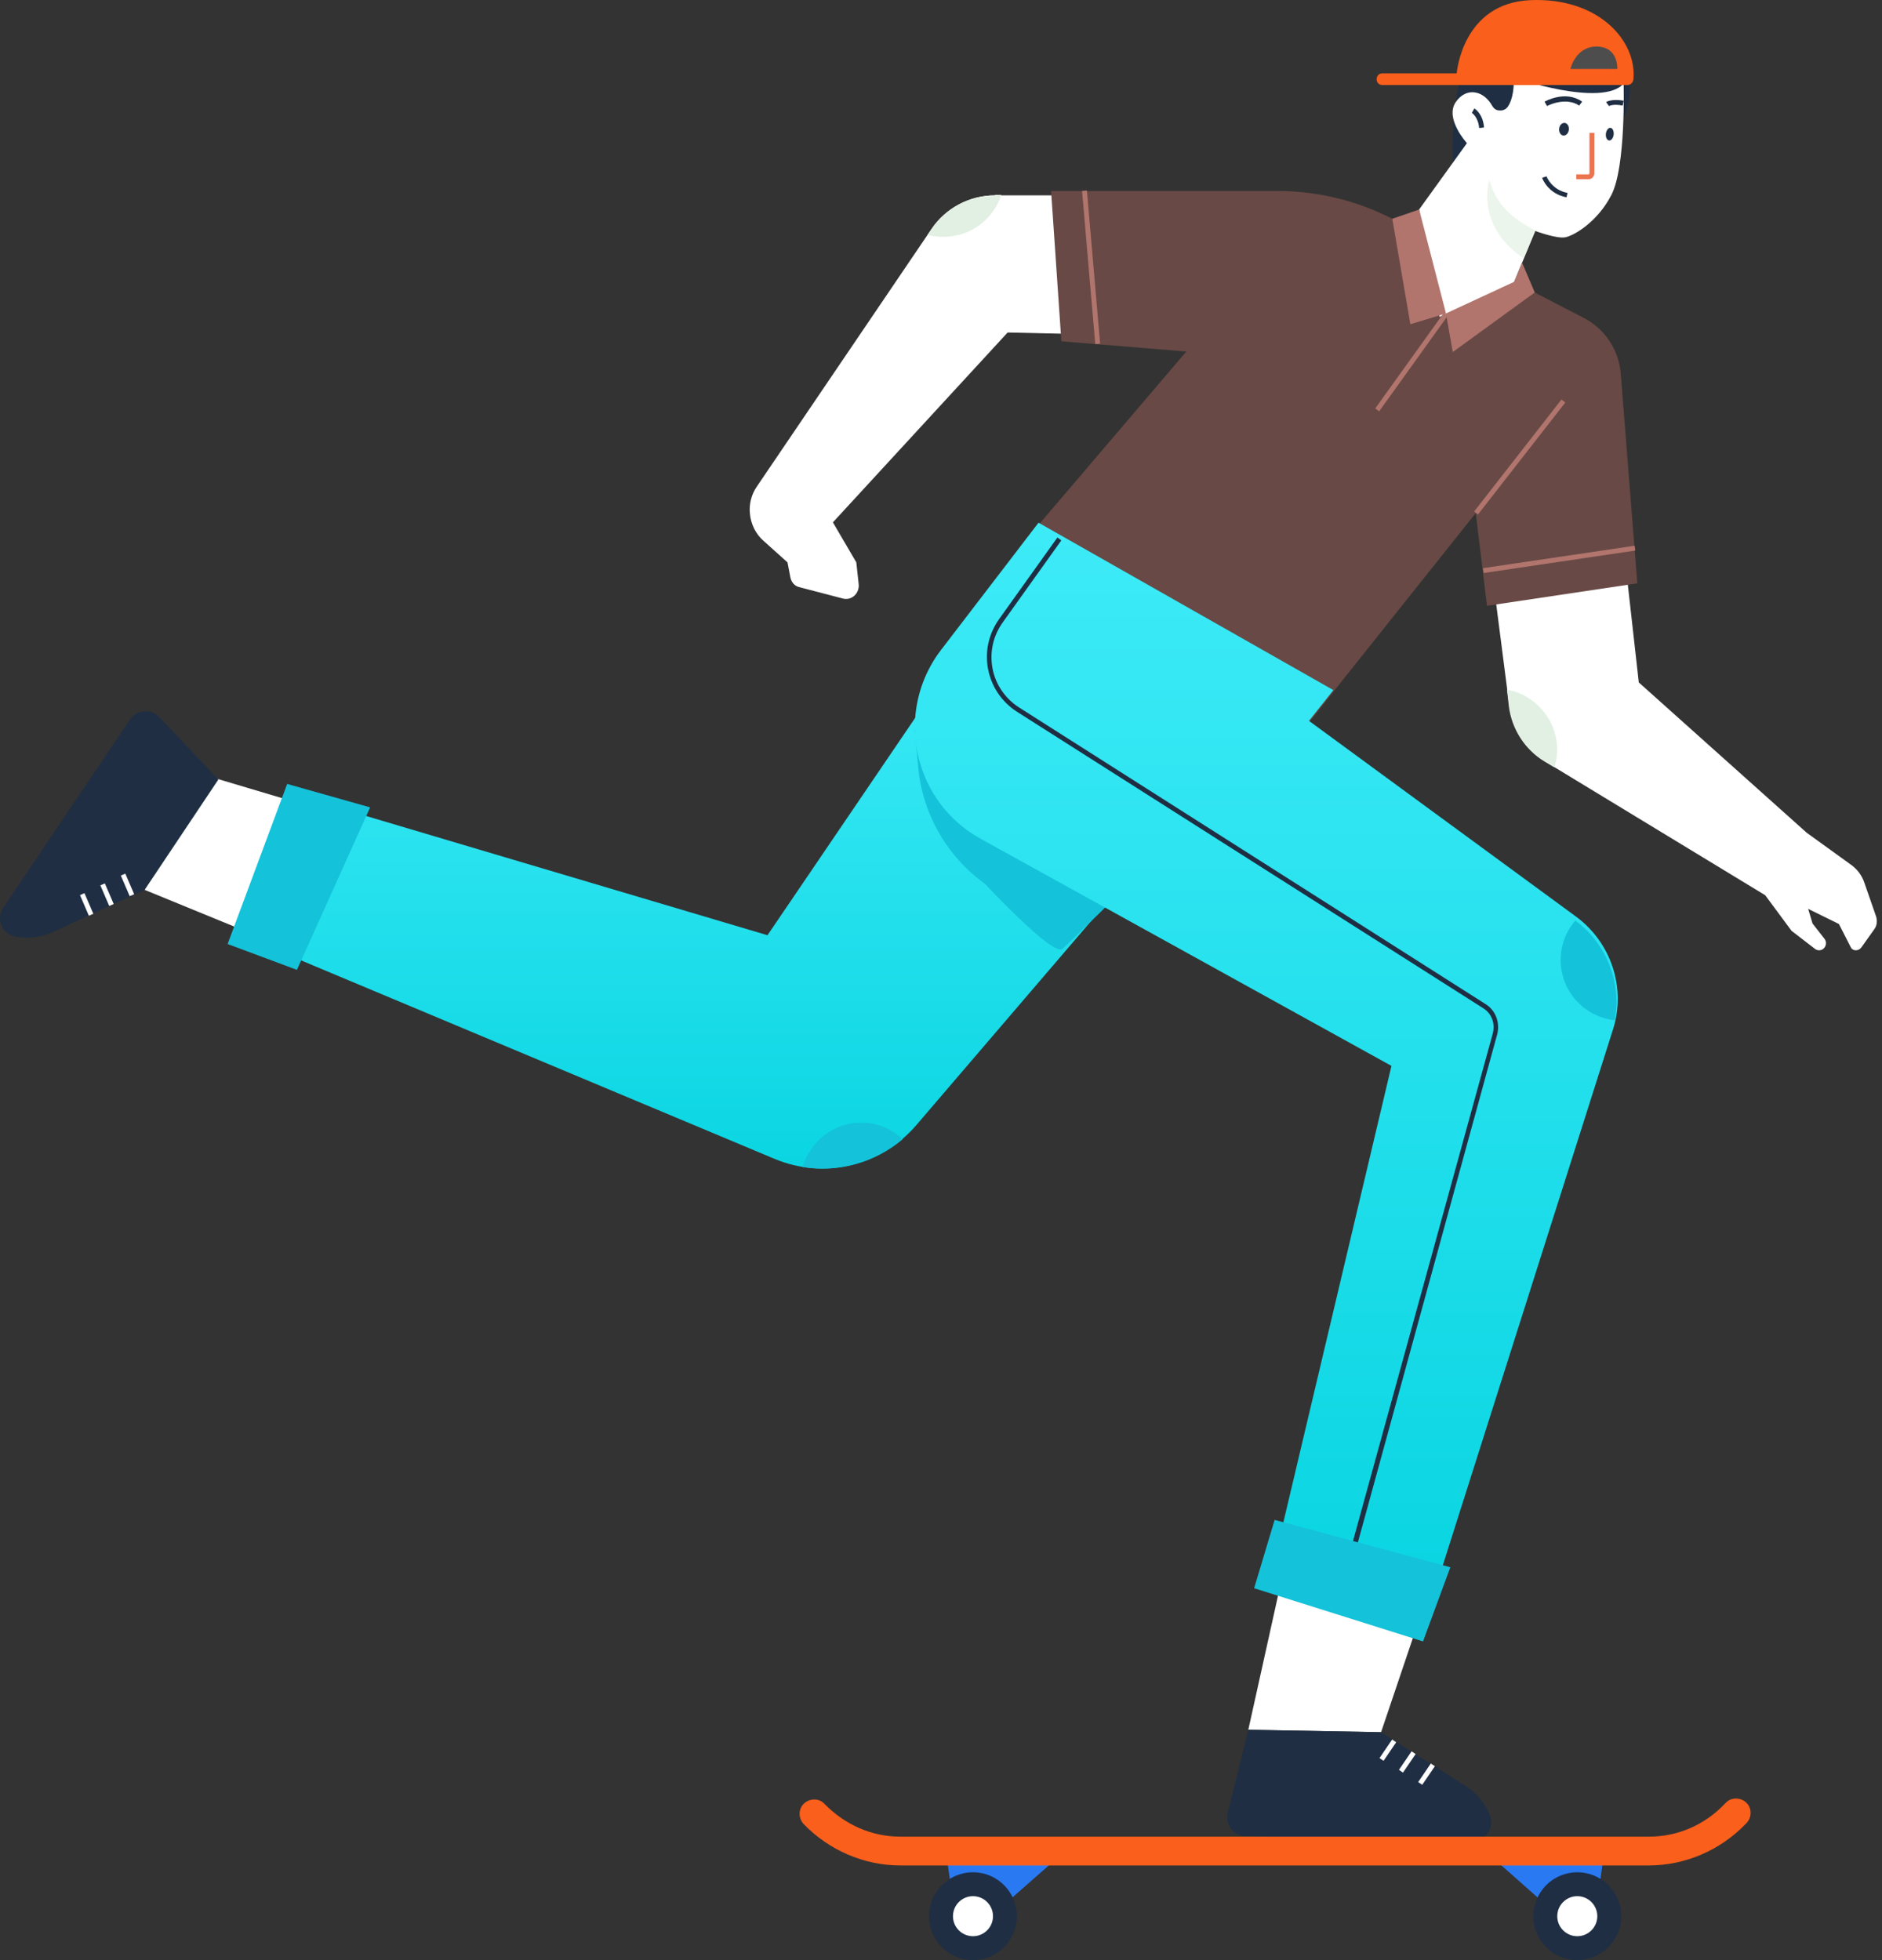 <svg width="144" height="150" viewBox="0 0 144 150" fill="none" xmlns="http://www.w3.org/2000/svg">
<rect x="0" y="0" width="144" height="150" fill="#333333" stroke="none"/>
<g id="Group 127">
<path id="Vector" d="M26.081 62.419L14.802 59.058L11.067 68.096L22.271 72.69" fill="white"/>
<path id="Vector_2" d="M16.707 59.655L11.067 68.096L4.083 71.308C3.187 71.719 2.141 71.868 1.17 71.681C0.162 71.495 -0.324 70.337 0.236 69.478L9.947 55.062C10.47 54.315 11.553 54.203 12.188 54.875L16.707 59.655Z" fill="#1F2E43"/>
<path id="Vector_3" d="M87.518 14.95H76.127C74.185 14.95 72.355 15.921 71.272 17.527L57.901 37.246C57.49 37.844 57.304 38.591 57.379 39.301C57.453 40.122 57.827 40.869 58.424 41.392L60.254 43.035L60.478 44.193C60.553 44.567 60.815 44.865 61.188 44.94L64.475 45.799C65.147 45.986 65.744 45.426 65.707 44.753L65.52 43.035L63.728 39.973L77.098 25.445L88.676 25.706L87.518 14.95Z" fill="white"/>
<path id="Vector_4" d="M113.738 40.458L115.493 54.09C115.717 55.808 116.726 57.377 118.22 58.273L135.063 68.507L137.08 71.233L138.873 72.615C139.06 72.764 139.358 72.764 139.545 72.578C139.732 72.391 139.769 72.092 139.62 71.868L138.686 70.673L138.35 69.552L140.703 70.71L141.599 72.466C141.749 72.802 142.197 72.802 142.421 72.503L143.429 71.084C143.616 70.822 143.654 70.449 143.541 70.113L142.645 67.536C142.458 66.975 142.085 66.49 141.599 66.154L138.238 63.726L125.39 52.223L123.934 39.226L113.738 40.458Z" fill="white"/>
<path id="Vector_5" d="M79.341 40.309L90.77 26.901L81.209 26.117L80.424 14.614H97.754C100.816 14.614 103.842 15.361 106.531 16.742L121.171 24.324C122.777 25.146 123.86 26.752 124.01 28.582L125.279 44.641L113.776 46.359L112.917 39.263L100.032 55.435L79.341 40.309Z" fill="#684945"/>
<g id="Group">
<path id="Vector_6" d="M119.474 30.572L112.791 39.143L113.086 39.373L119.769 30.802L119.474 30.572Z" fill="#B1756D"/>
</g>
<path id="Vector_7" d="M124.271 8.937C124.421 8.526 124.608 8.003 124.682 7.293C124.757 6.621 124.72 6.061 124.645 5.65C120.499 5.65 115.98 5.65 111.835 5.65C111.835 5.65 111.013 8.264 111.162 12.298C111.349 16.369 124.271 8.937 124.271 8.937Z" fill="#1F2E43"/>
<path id="Vector_8" d="M124.23 6.397C124.23 6.397 124.417 12.746 123.297 14.912C122.251 16.966 120.421 18.05 119.749 18.162C119.076 18.274 117.47 17.676 117.47 17.676L115.827 21.635L110.15 24.249L108.582 16.033L112.242 10.954C112.242 10.954 110.524 9.086 111.383 7.816C112.167 6.658 113.511 6.883 114.184 8.115C114.296 8.302 114.483 8.451 114.707 8.451C114.968 8.489 115.229 8.376 115.379 8.152C115.603 7.816 115.864 7.144 115.827 5.912C115.79 5.949 122.587 8.264 124.23 6.397Z" fill="white"/>
<path id="Vector_9" d="M108.585 16.033L106.531 16.742L107.913 24.81L110.639 23.988L108.585 16.033Z" fill="#B1756D"/>
<path id="Vector_10" d="M110.636 23.988L115.865 21.56L116.462 20.104L117.433 22.382L111.159 26.939L110.636 23.988Z" fill="#B1756D"/>
<path id="Vector_11" d="M92.374 60.103L70.114 86.098C67.425 89.235 63.056 90.281 59.246 88.675L22.72 73.362L27.426 62.27L58.723 71.569L74.633 48.152L92.374 60.103Z" fill="url(#paint0_linear_10_1050)"/>
<path id="Vector_12" d="M70 55.847L72.091 52.784L74.258 52L84.342 63.13L87.479 66.566C87.479 66.566 82 72 81.287 72.616C80.575 73.232 75.378 67.649 75.378 67.649C72.465 65.557 70.598 62.308 70.261 58.76L70 55.847Z" fill="#14C2D9"/>
<path id="Vector_13" d="M71.994 49.748L79.463 40L102.022 52.81L100.154 55.163L120.584 70.14C123.273 72.119 124.43 75.593 123.422 78.767L110.126 120.634L98.1 116.899L106.466 81.568L75.056 64.201C73.077 63.118 71.508 61.363 70.687 59.234C69.417 56.022 69.94 52.437 71.994 49.748Z" fill="url(#paint1_linear_10_1050)"/>
<g id="Group_2">
<path id="Vector_14" d="M103.653 118.926L103.279 118.814L114.222 79.076C114.409 78.329 114.147 77.582 113.512 77.171L77.808 54.464C76.65 53.717 75.866 52.559 75.604 51.215C75.343 49.87 75.642 48.526 76.426 47.405L80.908 41.131L81.206 41.355L76.725 47.629C75.978 48.675 75.716 49.907 75.94 51.14C76.165 52.372 76.911 53.456 77.957 54.128L113.662 76.835C114.446 77.321 114.782 78.254 114.558 79.151L103.653 118.926Z" fill="#1F2E43"/>
</g>
<path id="Vector_15" d="M98.053 120.906L95.513 132.372L105.672 132.558L108.585 123.931" fill="white"/>
<path id="Vector_16" d="M110.972 119.935L97.527 116.312L95.958 121.541L108.881 125.612L110.972 119.935Z" fill="#14C2D9"/>
<path id="Vector_17" d="M28.322 61.784L22.72 74.221L17.416 72.242L21.973 59.991L28.322 61.784Z" fill="#14C2D9"/>
<path id="Vector_18" d="M95.511 132.372L105.67 132.558L112.131 136.667C112.99 137.19 113.625 138.011 113.998 138.908C114.372 139.879 113.662 140.887 112.654 140.887L95.287 140.514C94.353 140.476 93.719 139.617 93.943 138.721L95.511 132.372Z" fill="#1F2E43"/>
<g id="Group_3">
<path id="Vector_19" d="M106.52 133.117L105.553 134.538L105.862 134.748L106.829 133.328L106.52 133.117Z" fill="white"/>
</g>
<g id="Group_4">
<path id="Vector_20" d="M108.006 134.02L107.04 135.44L107.348 135.65L108.315 134.23L108.006 134.02Z" fill="white"/>
</g>
<g id="Group_5">
<path id="Vector_21" d="M109.479 134.953L108.512 136.373L108.821 136.583L109.788 135.163L109.479 134.953Z" fill="white"/>
</g>
<g id="Group_6">
<path id="Vector_22" d="M6.463 68.35L6.12 68.498L6.799 70.076L7.142 69.928L6.463 68.35Z" fill="white"/>
</g>
<g id="Group_7">
<path id="Vector_23" d="M8.022 67.603L7.679 67.751L8.358 69.329L8.702 69.181L8.022 67.603Z" fill="white"/>
</g>
<g id="Group_8">
<path id="Vector_24" d="M9.588 66.855L9.245 67.002L9.924 68.58L10.267 68.433L9.588 66.855Z" fill="white"/>
</g>
<g id="Group_9">
<path id="Vector_25" d="M110.492 23.914L105.223 31.258L105.527 31.476L110.796 24.132L110.492 23.914Z" fill="#B1756D"/>
</g>
<path id="Vector_26" d="M113.963 13.755C113.963 13.755 114.15 14.688 114.859 15.622C115.793 16.855 117.474 17.639 117.474 17.639L116.577 19.768C112.805 17.228 113.963 13.755 113.963 13.755Z" fill="#ECF5EC"/>
<path id="Vector_27" d="M124.529 6.509L105.781 6.509C105.519 6.509 105.332 6.322 105.332 6.061C105.332 5.799 105.519 5.613 105.781 5.613H111.457C111.457 5.613 111.868 0.235 117.097 0.011C122.363 -0.214 125.276 3.185 124.977 6.098C124.94 6.322 124.753 6.509 124.529 6.509Z" fill="#FA5F1C"/>
<path id="Vector_28" d="M123.747 5.277H120.161C120.161 5.277 120.535 3.559 122.178 3.559C123.859 3.596 123.747 5.277 123.747 5.277Z" fill="#4D4D4D"/>
<g id="Group_10">
<g id="Group_11">
<path id="Vector_29" d="M72.504 142.568L73.064 146.639H75.828L80.459 142.568H72.504Z" fill="#2979F2"/>
<path id="Vector_30" d="M74.447 150C76.303 150 77.808 148.495 77.808 146.639C77.808 144.782 76.303 143.277 74.447 143.277C72.59 143.277 71.085 144.782 71.085 146.639C71.085 148.495 72.59 150 74.447 150Z" fill="#1F2E43"/>
<path id="Vector_31" d="M74.447 148.17C75.293 148.17 75.978 147.484 75.978 146.639C75.978 145.793 75.293 145.107 74.447 145.107C73.601 145.107 72.916 145.793 72.916 146.639C72.916 147.484 73.601 148.17 74.447 148.17Z" fill="white"/>
</g>
<g id="Group_12">
<path id="Vector_32" d="M122.627 142.568L122.067 146.639H119.266L114.672 142.568H122.627Z" fill="#2979F2"/>
<path id="Vector_33" d="M120.685 150C122.542 150 124.047 148.495 124.047 146.639C124.047 144.782 122.542 143.277 120.685 143.277C118.829 143.277 117.324 144.782 117.324 146.639C117.324 148.495 118.829 150 120.685 150Z" fill="#1F2E43"/>
<path id="Vector_34" d="M120.684 148.17C121.53 148.17 122.216 147.484 122.216 146.639C122.216 145.793 121.53 145.107 120.684 145.107C119.839 145.107 119.153 145.793 119.153 146.639C119.153 147.484 119.839 148.17 120.684 148.17Z" fill="white"/>
</g>
</g>
<g id="Group_13">
<path id="Vector_35" d="M68.88 142.754H126.172C128.936 142.754 131.625 141.597 133.567 139.58L133.642 139.505C134.053 139.057 134.053 138.347 133.604 137.937C133.156 137.526 132.447 137.526 132.036 137.974L131.961 138.049C130.43 139.655 128.376 140.551 126.172 140.551H68.88C66.714 140.551 64.66 139.655 63.092 138.049C62.681 137.6 61.971 137.6 61.523 138.011C61.075 138.422 61.075 139.132 61.486 139.58C63.428 141.597 66.117 142.754 68.88 142.754Z" fill="#FA5F1C"/>
</g>
<g id="Group_14">
<path id="Vector_36" d="M113.176 9.796C113.102 8.937 112.616 8.638 112.616 8.638L112.803 8.302C112.84 8.302 113.475 8.713 113.55 9.758L113.176 9.796Z" fill="#1F2E43"/>
</g>
<g id="Group_15">
<path id="Vector_37" d="M121.542 13.717H120.608V13.344H121.542C121.579 13.344 121.616 13.306 121.616 13.269V10.169H121.99V13.269C121.99 13.493 121.803 13.717 121.542 13.717Z" fill="#EC744F"/>
</g>
<path id="Vector_38" d="M120.04 9.93C120.07 9.664 119.928 9.429 119.723 9.406C119.518 9.383 119.327 9.58 119.297 9.846C119.267 10.113 119.409 10.348 119.614 10.371C119.819 10.394 120.009 10.197 120.04 9.93Z" fill="#1F2E43"/>
<path id="Vector_39" d="M123.468 10.301C123.498 10.035 123.39 9.804 123.226 9.785C123.062 9.767 122.904 9.968 122.874 10.235C122.844 10.501 122.953 10.732 123.117 10.75C123.281 10.769 123.438 10.568 123.468 10.301Z" fill="#1F2E43"/>
<g id="Group_16">
<path id="Vector_40" d="M118.368 8.115L118.181 7.779C118.256 7.742 119.787 6.883 121.057 7.779L120.833 8.078C119.749 7.368 118.368 8.115 118.368 8.115Z" fill="#1F2E43"/>
</g>
<g id="Group_17">
<path id="Vector_41" d="M123.112 8.115L122.888 7.816C122.925 7.779 123.336 7.555 124.232 7.704L124.157 8.078C123.41 7.928 123.112 8.115 123.112 8.115Z" fill="#1F2E43"/>
</g>
<g id="Group_18">
<path id="Vector_42" d="M83.165 14.581L82.793 14.613L83.803 26.334L84.175 26.302L83.165 14.581Z" fill="#B1756D"/>
</g>
<g id="Group_19">
<path id="Vector_43" d="M125.071 41.762L113.47 43.48L113.525 43.85L125.126 42.132L125.071 41.762Z" fill="#B1756D"/>
</g>
<path id="Vector_44" d="M69.07 87.181C68.248 86.396 67.128 85.911 65.895 85.911C63.767 85.911 61.974 87.367 61.414 89.309C64.14 89.758 66.941 88.973 69.07 87.181Z" fill="#14C2D9"/>
<path id="Vector_45" d="M120.535 70.449C119.825 71.27 119.414 72.316 119.414 73.474C119.414 75.864 121.244 77.844 123.56 78.068C124.083 75.192 122.925 72.204 120.535 70.449Z" fill="#14C2D9"/>
<path id="Vector_46" d="M115.305 52.783L115.455 54.09C115.679 55.808 116.687 57.377 118.181 58.273L118.928 58.721C119.077 58.273 119.152 57.825 119.152 57.34C119.115 55.061 117.471 53.157 115.305 52.783Z" fill="#E2F0E4"/>
<path id="Vector_47" d="M76.128 14.95C74.186 14.95 72.356 15.921 71.273 17.527L70.974 17.975C71.348 18.087 71.759 18.124 72.207 18.124C74.261 18.124 76.016 16.78 76.614 14.912H76.128V14.95Z" fill="#E2F0E4"/>
<g id="Group_20">
<path id="Vector_48" d="M119.863 15.099C118.444 14.838 117.996 13.643 117.996 13.605L118.332 13.493C118.332 13.53 118.743 14.539 119.938 14.763L119.863 15.099Z" fill="#1F2E43"/>
</g>
</g>
<defs>
<linearGradient id="paint0_linear_10_1050" x1="57.547" y1="48.152" x2="57.547" y2="89.42" gradientUnits="userSpaceOnUse">
<stop stop-color="#3DEBF7"/>
<stop offset="1" stop-color="#0BD5E2"/>
</linearGradient>
<linearGradient id="paint1_linear_10_1050" x1="96.891" y1="40" x2="96.891" y2="120.634" gradientUnits="userSpaceOnUse">
<stop stop-color="#3DEBF7"/>
<stop offset="1" stop-color="#0BD5E2"/>
</linearGradient>
</defs>
</svg>
